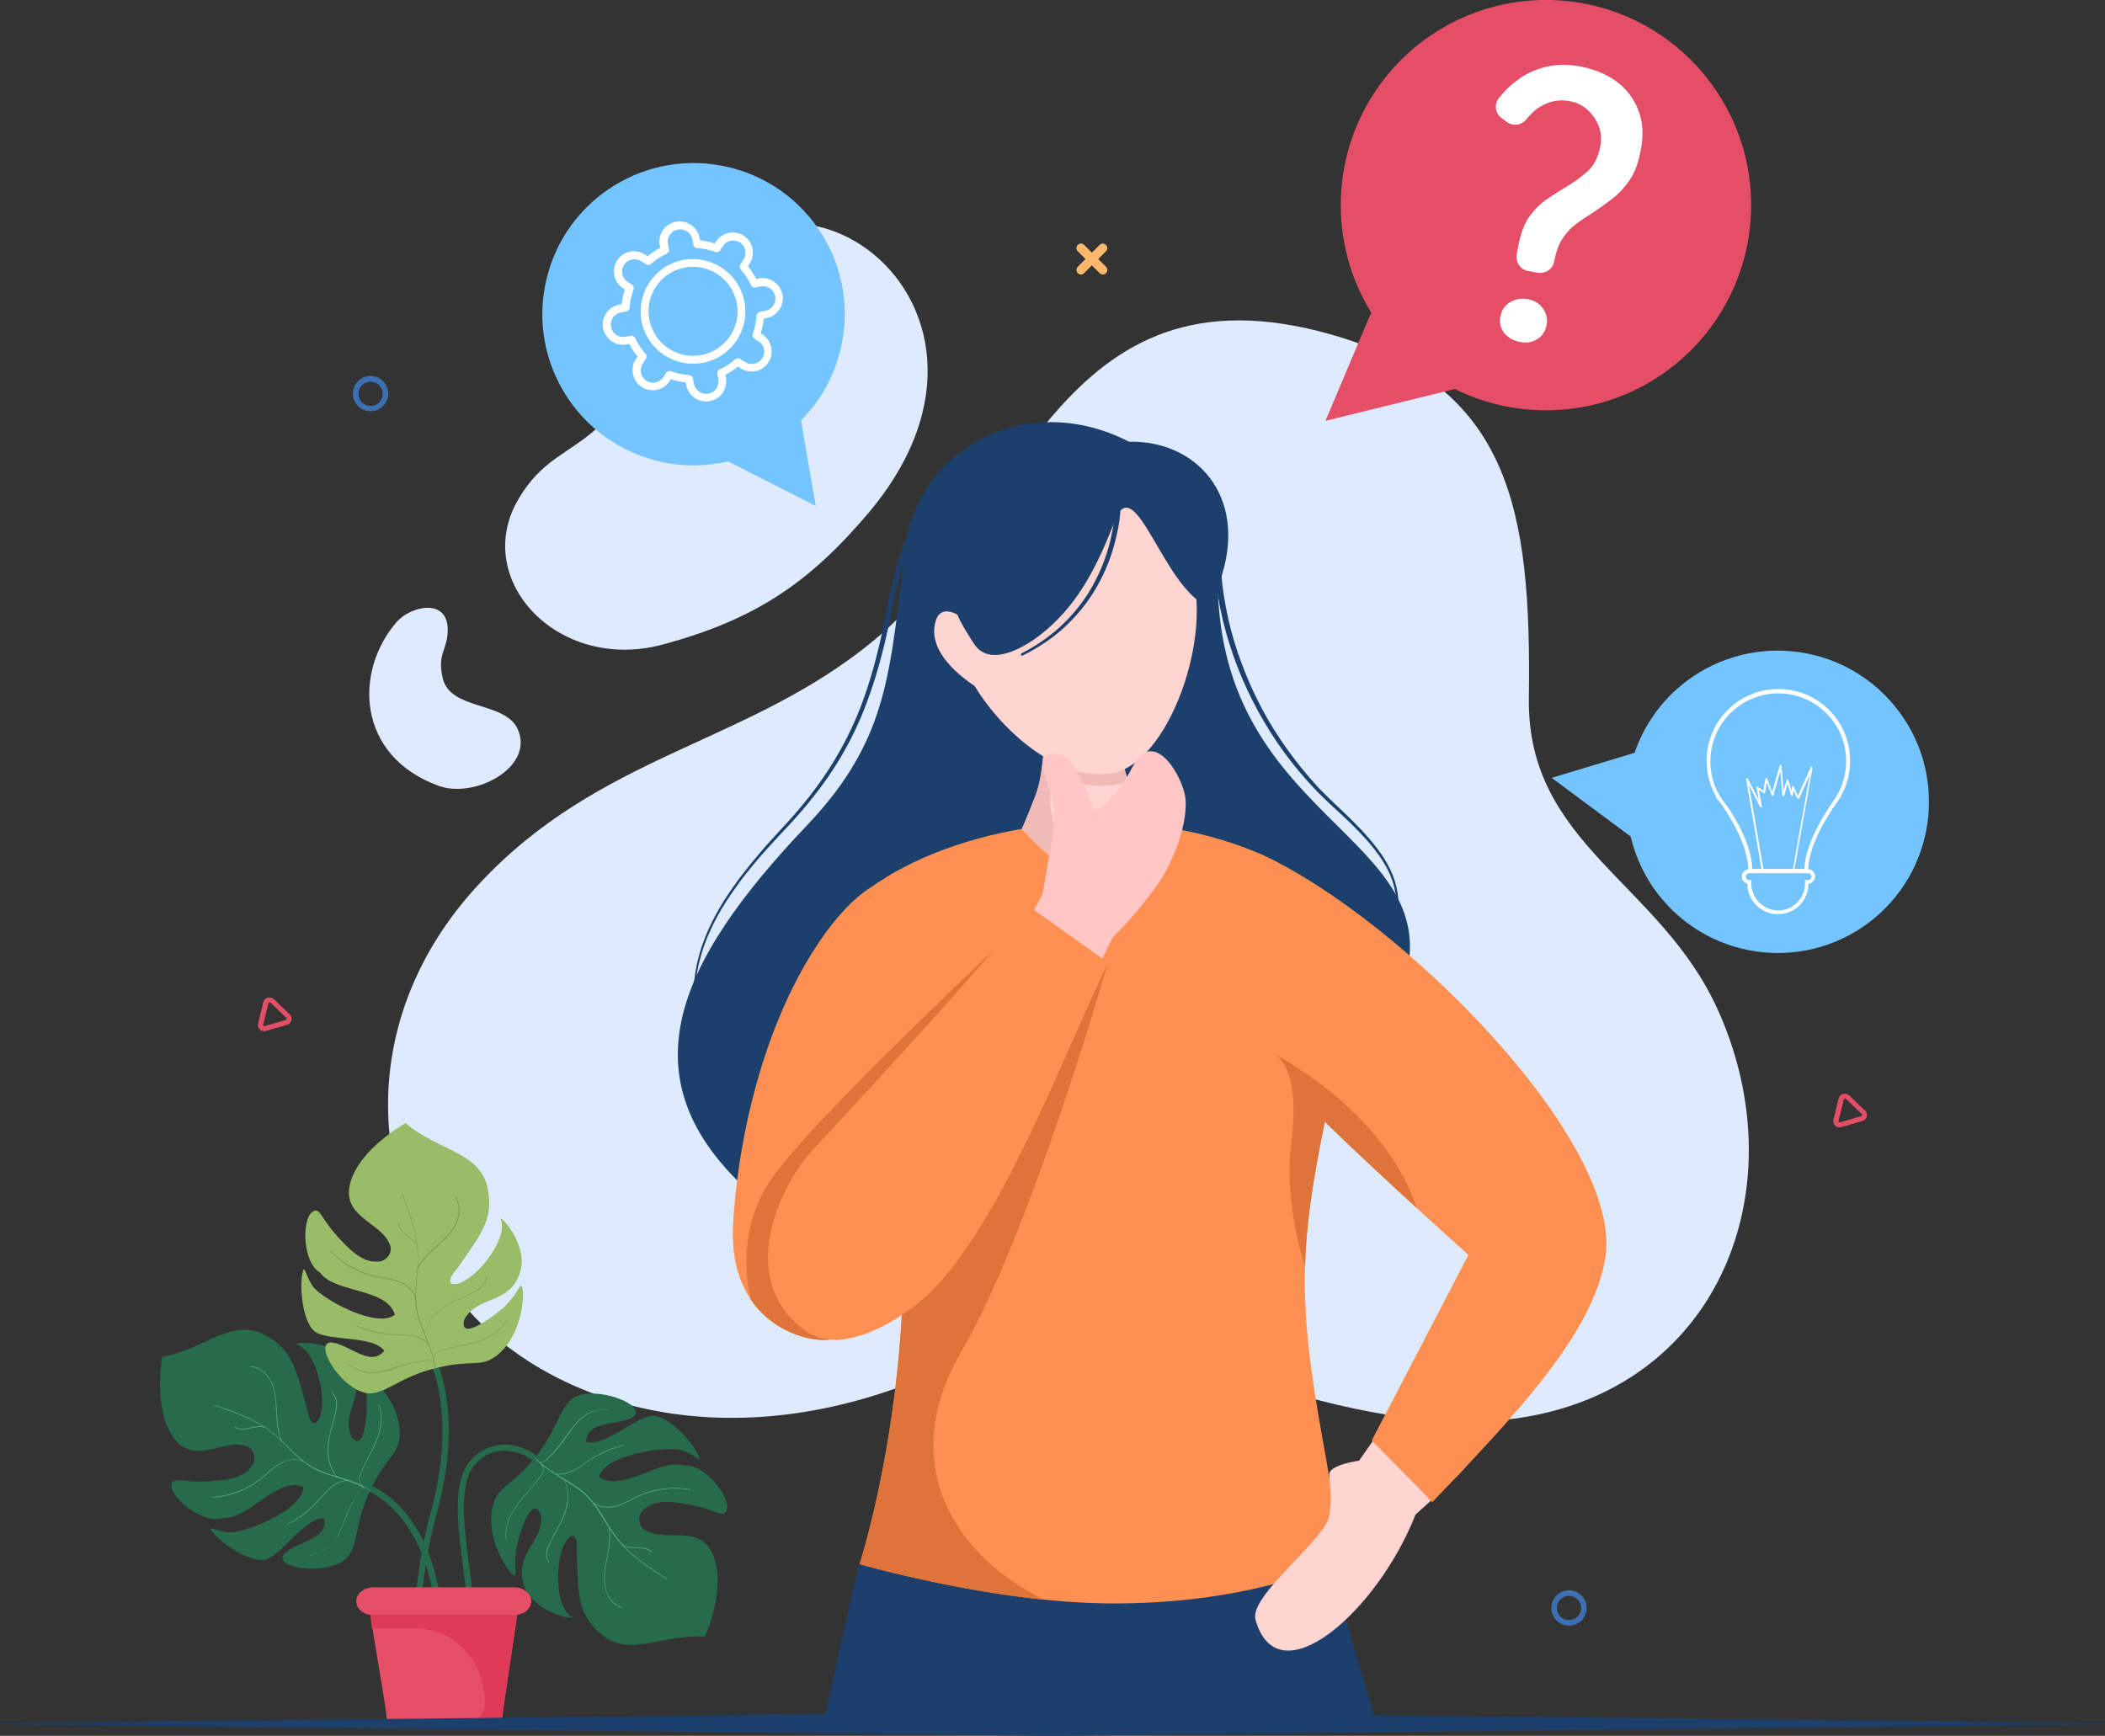 <svg xmlns="http://www.w3.org/2000/svg" xmlns:xlink="http://www.w3.org/1999/xlink" id="Layer_1" x="0px" y="0px" viewBox="0 0 1058.8 873.2" style="enable-background:new 0 0 1058.8 873.2;" xml:space="preserve"><rect x="0" y="0" width="1058.8" height="873.2" fill="#333333" stroke="none"/><style type="text/css">	.st0{fill:#DEEBFF;}	.st1{fill:#256B4C;}	.st2{fill:#52A880;}	.st3{fill:#98BC67;}	.st4{fill:#789E44;}	.st5{fill:#E54E67;}	.st6{fill:#E03B56;}	.st7{fill:#1C406B;}	.st8{fill:#FF9052;}	.st9{fill:#DE743A;}	.st10{fill:#FFD4D1;}	.st11{fill:#F0BAB6;}	.st12{fill:#FFC6C5;}	.st13{fill:#FFFFFF;}	.st14{fill:#73C4FF;}	.st15{fill:#FFB86B;}	.st16{fill:#3D70B3;}</style><g>	<path class="st0" d="M470.2,690.7c94.9-41.2,135.8,8.7,237.5,22.5c142.4,19.4,203.1-101.2,156.5-204.9  c-29-64.6-96.2-83.3-95.2-157.1c1.3-95-9.2-157-99-182.8c-137.8-39.5-156.9,93-230.5,153.8c-63.5,52.4-137.7,56.7-199,123  c-61.4,66.3-58.8,156.7-1.9,217.2C279.8,706.1,366,736,470.2,690.7z"></path>	<path class="st0" d="M436.7,258.2c93.3-110.3-57.2-211.2-105-92.5c-27.2,67.5-51.8,51.7-71.4,86.2c-22.7,40.1,20.4,86.3,72.8,72.4  C380,311.7,407.1,293.1,436.7,258.2z"></path>	<path class="st0" d="M222.7,341.2c3.8,16.3,31.4,11.5,37.7,25.6c8.6,19.1-21.6,35.2-39.8,28.5c-41.4-15.1-42.6-57.7-21-82.5  c6.7-7.7,25.3-12.3,25.6,3.7C225.3,327.2,219.7,328.4,222.7,341.2z"></path>	<g>		<g>			<g>				<path class="st1" d="M206.8,837.7c1-0.4,2-0.7,3.1-1c0.7-25.9,3.6-53.1,9.8-75.5c13.3-47.8,0.5-75.3-0.1-76.4l-2.8,1.3     c0.1,0.3,12.9,27.6-0.1,74.3C210.4,783.4,207.5,811.2,206.8,837.7z"></path>			</g>			<g>				<path class="st1" d="M220,835.1c0.7,0,1.4-0.1,2.1-0.1c0.3,0,0.7,0,1,0c2.4-75.7-37.3-88.1-39-88.6l-0.9,2.9     C183.6,749.5,222.4,761.6,220,835.1z"></path>			</g>			<g>				<path class="st1" d="M235.7,825.2c-0.2,3.4-0.6,7.3-1.3,11.5c1,0.3,2,0.6,3,0.9c0.7-4.5,1.1-8.6,1.4-12.2     c0.6-11.2-1.1-24.3-2.7-37c-2.3-17.2-4.4-33.5-0.9-44.6c2-6.5,6.6-11.2,12.7-13.1c6.6-2.1,14.2-0.5,20.1,4.1l1.9-2.4     c-6.8-5.3-15.3-7-22.9-4.6c-7.1,2.2-12.5,7.7-14.8,15.1c-3.6,11.7-1.5,28.3,0.8,45.9C234.6,801.3,236.3,814.3,235.7,825.2z"></path>			</g>			<g>				<g>					<path class="st1" d="M134.2,784.4c8.9-3.7,19.2-21,28.9-20.6c2.2,11-14.2,11.5-20.3,18.1c-5.1,6.8,19.1,10.5,29.5,3.5      c8.7-5.3,5-17.9,14.4-36.6c7.8-16.2,13.6-16.7,14.3-26.4c1.1-17.7-17.2-33.7-19.2-32.6c-0.8,0.5,1.5,3.5,2.4,11.4      c0.7,0.6,0.7,32-7.4,21.7c-5.7-13,9.1-22.7-0.9-37.4c-7.5-11-26.6-10.6-27-9.3c9.7,2.2,16,27.1,11.8,37.1      c-3,5.8-5.4,0.9-6.3-4.9c-5.4-18.9-7-29.2-20.9-36.7c-17.1-9.2-30.4,7.1-51.9,10.9c0,0-4.9,26.4,5.8,40.8      c10.3,13.9,24.4,0.6,35.7,3.9c5,0.9,6.3,7.3,3.2,10.5c-4.3,6.4-14.5,7-21.8,7.4c-12.1,0.6-16.5-1.9-17.8,0.4      c-3.8,5.9,15.2,21.8,25.5,18c13,0.9,27.2-21.1,40.3-15.6c0.4,10.3-25.2,22-36.3,22.9c-5.9-0.2-9.9-2.8-10.4-1.9      C108.6,774.7,126,787.1,134.2,784.4z"></path>				</g>				<g>					<path class="st2" d="M156,782.2c3-0.4,5.8-1.5,8.3-3.3c2.4-1.7,4.2-3.9,5.7-6.4c1.6-2.8,2.6-5.7,3.8-8.7      c1.3-3.2,2.7-6.3,4.3-9.3c0.7-1.4,1.5-2.8,2.4-4c0.7-1.1,1.7-2.1,3.1-2.2c0,0,0,0,0,0c0.2,0.1,0.4,0.2,0.6,0.4      c0.7,0.4,1.4,0.8,2,1.3c0-0.1,0.1-0.2,0.1-0.3c-1.2-0.8-2.5-1.6-3.8-2.2c0,0,0,0,0,0c-0.5-0.4-0.8-1-1.2-1.5      c-0.3-0.5-0.6-1.1-0.6-1.7c0-0.9,0.4-1.8,0.7-2.6c0.3-0.8,0.7-1.7,1.1-2.5c2.6-5.8,6.1-11.2,8-17.3c1.6-5,2.1-10.5,0.2-15.5      c-0.1-0.2-0.4-0.1-0.3,0.1c1.1,2.9,1.4,6,1.1,9.1c-0.6,6-3.3,11.5-6,16.9c-1.5,2.9-3.1,5.9-4.3,9c-0.5,1.1-1,2.5-0.5,3.7      c0.2,0.7,0.6,1.3,1.1,1.9c-3.7-1.8-7.6-3-11.6-4.2c-0.2-0.1-0.4-0.1-0.5-0.2c0,0,0,0,0,0c-2.1-2.2-3.3-5-4-7.9      c-1.4-5.9,0-11.9,1.5-17.6c0.4-1.6,0.9-3.2,1.3-4.7c0.4-1.5,0.7-3,0.9-4.5c0.3-2.6-0.2-5.5-2.1-7.4c-0.2-0.1-0.4,0.1-0.3,0.2      c2.4,2.4,2.3,6.1,1.7,9.2c-1.3,6.2-3.7,12.2-3.9,18.6c-0.2,4.9,1,10.2,4.3,14c-3.7-1.1-7.3-2.3-10.8-4.1      c-1.9-1-3.6-2.1-5.3-3.4c0,0,0,0,0,0c0,0,0,0-0.1,0c-1.5-1.2-2.9-2.4-4.3-3.7c-2.3-2.2-4.5-4.4-6.8-6.6c-1.4-3-1.9-6.4-2.2-9.7      c-0.6-5.9-0.2-12-2.1-17.7c-1.7-5.1-6-10-11.7-10.1c-0.2,0-0.2,0.3,0,0.3c3.2,0.1,6,1.8,8.1,4.1c4,4.5,4.7,10.8,4.9,16.6      c0.3,5.3,0.4,10.9,2.4,15.9c-0.3-0.3-0.6-0.6-0.9-0.8c-3-2.8-6.2-5.2-9.7-7.2c-7.2-4.2-15.1-6.9-22.9-9.5      c-0.2-0.1-0.3,0.2-0.1,0.3c1,0.3,1.9,0.6,2.9,1c7.5,2.6,15.1,5.4,21.9,9.6c-2.1-0.4-4.4,0.1-6.4,0.6c-2.6,0.6-5.6,1.1-7.9-0.6      c-0.2-0.1-0.4,0.1-0.2,0.3c2.2,1.6,5,1.3,7.5,0.8c2.6-0.5,5.4-1.4,8-0.4c0,0,0,0,0,0c0,0,0,0,0,0c3.3,2.2,6.3,4.9,9.2,7.7      c2.7,2.7,5.4,5.5,8.3,8c0.3,0.2,0.6,0.5,0.8,0.7c-2.9-1.1-6.2-0.5-9.1,0.6c-3.3,1.4-6,3.7-8.6,6c-2.6,2.3-5.3,4.4-8.3,6.1      c-5.8,3.3-12.4,5.2-19,5.7c-0.2,0-0.2,0.3,0.1,0.3c3.6-0.2,7.2-0.9,10.7-2c3.1-1,6.1-2.3,8.9-4c2.9-1.7,5.5-3.8,8-6      c2.6-2.3,5.4-4.7,8.7-6c3.1-1.2,6.7-1.6,9.7,0.1c2.4,1.9,5,3.4,7.9,4.7c3.9,1.7,8,2.8,12,4.1c0.3,0.1,0.7,0.2,1,0.3      c-2.3,0.4-4.5,1.4-6.4,2.8c-2,1.5-3.7,3.3-5.4,5.2c-1.7,1.9-3.4,3.8-5.3,5.6c-3.7,3.4-7.8,6.3-12.2,8.6c-0.2,0.1,0,0.4,0.1,0.3      c2.4-1.3,4.8-2.7,7-4.3c2-1.4,3.9-3,5.7-4.7c1.8-1.7,3.5-3.6,5.2-5.5c1.7-1.9,3.4-3.8,5.5-5.2c1.9-1.3,4.2-2.3,6.5-2.5      c0,0,0,0,0,0c3,1,6,2.1,8.7,3.6c-1.2,0.3-2.1,1.1-2.8,2.1c-1,1.4-1.8,3-2.7,4.5c-1.6,3-3,6-4.2,9.1c-1.2,3-2.3,6.1-3.9,8.9      c-1.5,2.5-3.4,4.7-5.9,6.4c-2.3,1.5-4.9,2.5-7.7,2.9C155.7,781.9,155.8,782.2,156,782.2z"></path>				</g>			</g>			<g>				<g>					<path class="st1" d="M327.8,712.2c-9.5,1.4-23.7,15.8-33,13.1c0.5-11.3,16.5-7.8,24-12.7c6.5-5.4-16-14.7-27.8-10.5      c-9.8,3.1-9.1,16.1-22.7,32.1c-11.4,13.8-17.2,13-20.1,22.2c-5.3,16.9,8.7,36.9,10.9,36.2c0.9-0.3-0.6-3.7,0.4-11.7      c-0.5-0.8,6.9-31.2,12.4-19.3c2.4,14-14.2,19.8-8.1,36.5c4.6,12.5,23.3,16.7,24,15.4c-8.9-4.5-9-30.1-2.6-38.9      c4.3-4.9,5.5,0.4,4.9,6.3c0.8,19.6-0.2,30,11.5,40.6c14.4,13,31.2,0.4,53,1.8c0,0,11-24.4,4.1-41c-6.7-16-23.6-6.4-33.7-12.3      c-4.7-2.1-4.4-8.6-0.6-11c5.7-5.2,15.7-3.4,22.9-2c11.9,2.3,15.5,5.8,17.4,3.9c5.1-4.8-9.6-24.8-20.4-23.6      c-12.4-4-31.5,14-42.9,5.6c2-10.1,29.8-15.4,40.7-13.6c5.7,1.6,8.9,5.1,9.7,4.3C350.3,727.6,336.4,711.4,327.8,712.2z"></path>				</g>				<g>					<path class="st2" d="M306.1,709.1c-3-0.3-6,0.1-8.8,1.2c-2.7,1.1-5.1,2.8-7,4.9c-2.2,2.3-3.9,5-5.8,7.5c-2,2.8-4.1,5.5-6.4,8      c-1,1.1-2.1,2.3-3.2,3.3c-1,0.9-2.1,1.6-3.5,1.4c0,0,0,0,0,0c-0.2-0.2-0.4-0.3-0.5-0.5c-0.6-0.6-1.1-1.1-1.7-1.7      c-0.1,0.1-0.1,0.2-0.2,0.3c1,1.1,2,2.1,3.1,3.1c0,0,0,0,0,0c0.3,0.5,0.6,1.1,0.8,1.7c0.2,0.6,0.3,1.2,0.2,1.8      c-0.2,0.9-0.8,1.7-1.3,2.4c-0.5,0.7-1.1,1.4-1.6,2.2c-3.9,5-8.6,9.4-11.9,14.8c-2.7,4.5-4.5,9.7-3.9,15c0,0.2,0.4,0.2,0.3-0.1      c-0.4-3.1,0.1-6.2,1.1-9.1c2-5.7,5.9-10.4,9.9-14.9c2.2-2.5,4.4-5,6.3-7.7c0.7-1,1.5-2.2,1.4-3.4c-0.1-0.7-0.3-1.5-0.6-2.1      c3.2,2.6,6.7,4.7,10.2,6.8c0.2,0.1,0.3,0.2,0.5,0.3c0,0,0,0,0,0c1.5,2.6,2.1,5.6,2,8.6c-0.1,6.1-2.8,11.5-5.7,16.8      c-0.8,1.4-1.6,2.9-2.3,4.3c-0.7,1.4-1.4,2.7-2,4.2c-0.9,2.5-1.1,5.3,0.3,7.7c0.1,0.2,0.4,0,0.3-0.1c-1.8-2.9-0.8-6.4,0.5-9.3      c2.7-5.7,6.5-11,8.3-17.2c1.3-4.7,1.4-10.1-0.9-14.6c3.3,2,6.6,4,9.5,6.6c1.6,1.4,3,2.9,4.3,4.6c0,0,0,0,0,0c0,0,0,0,0.1,0      c1.2,1.5,2.3,3,3.3,4.6c1.7,2.7,3.3,5.4,5,8.1c0.6,3.3,0.3,6.7-0.1,9.9c-0.8,5.9-2.7,11.7-2.2,17.7c0.5,5.3,3.4,11.1,8.9,12.6      c0.2,0.1,0.3-0.3,0.1-0.3c-3.1-0.9-5.4-3.2-6.9-5.9c-2.8-5.3-1.9-11.6-0.8-17.3c1-5.2,2.2-10.7,1.5-16.1c0.2,0.3,0.4,0.7,0.7,1      c2.2,3.4,4.8,6.5,7.7,9.3c6,5.8,13,10.3,20,14.7c0.2,0.1,0.4-0.2,0.2-0.3c-0.9-0.5-1.7-1.1-2.6-1.6      c-6.7-4.3-13.4-8.8-18.9-14.6c2,0.9,4.3,1,6.4,1c2.7,0.1,5.7,0.2,7.6,2.4c0.1,0.2,0.4-0.1,0.3-0.2c-1.7-2.1-4.6-2.5-7.1-2.5      c-2.6-0.1-5.6,0.1-7.8-1.5c0,0,0,0,0,0c0,0,0,0,0,0c-2.7-3-5-6.2-7.1-9.6c-2-3.3-3.9-6.6-6.2-9.7c-0.2-0.3-0.4-0.6-0.7-0.9      c2.6,1.7,5.9,2,8.9,1.5c3.5-0.5,6.7-2.2,9.8-3.8c3.1-1.6,6.2-3,9.5-3.9c6.4-1.8,13.2-2.2,19.8-1c0.2,0,0.2-0.3,0-0.3      c-3.6-0.7-7.2-0.9-10.9-0.6c-3.3,0.2-6.5,0.8-9.6,1.7c-3.2,1-6.2,2.4-9.2,3.9c-3.1,1.6-6.3,3.3-9.8,3.7c-3.3,0.4-6.9,0-9.4-2.4      c-1.9-2.4-4.1-4.5-6.5-6.4c-3.4-2.6-7.1-4.6-10.7-6.8c-0.3-0.2-0.6-0.4-0.9-0.6c2.3,0.2,4.7-0.3,6.8-1.2      c2.3-0.9,4.4-2.3,6.4-3.8c2.1-1.5,4.2-2.9,6.5-4.1c4.4-2.4,9.1-4.2,13.9-5.4c0.2-0.1,0.1-0.4-0.1-0.3c-2.7,0.7-5.3,1.5-7.8,2.5      c-2.3,0.9-4.5,2-6.6,3.2c-2.2,1.2-4.3,2.6-6.3,4.1c-2.1,1.4-4.2,2.8-6.6,3.7c-2.2,0.8-4.6,1.2-6.9,0.9c0,0,0,0,0,0      c-2.7-1.7-5.3-3.5-7.6-5.6c1.2,0,2.3-0.6,3.2-1.4c1.3-1.1,2.5-2.5,3.7-3.7c2.2-2.5,4.3-5.1,6.3-7.9c1.9-2.6,3.7-5.4,5.9-7.7      c2-2.1,4.5-3.8,7.2-4.8c2.6-0.9,5.4-1.3,8.1-1C306.3,709.4,306.3,709.1,306.1,709.1z"></path>				</g>			</g>			<g>				<g>					<path class="st3" d="M159,670.3c8.5,4.5,28.4,1.5,34.3,9.2c-7.1,8.7-17.9-3.6-26.9-4.2c-8.5,0.4,4,21.4,16,25      c9.7,3.4,17-7.5,37.4-12.2c17.4-4.3,21.6-0.1,29.4-5.7c14.4-10.4,15.1-34.7,13-35.5c-0.9-0.3-1.8,3.3-7.3,9.2      c-0.1,1-24.2,20.8-21.5,8c6.4-12.7,23.3-7.4,28.3-24.4c3.8-12.8-8.7-27.3-10-26.7c4.5,8.9-10.8,29.5-21.2,32.7      c-6.4,1.4-4.2-3.6-0.2-8c11.1-16.2,18.1-23.9,15.1-39.5c-3.7-19-24.8-19-41.4-33.2c0,0-23.5,13-27.9,30.4      c-4.2,16.8,15,19.3,19.7,30c2.5,4.5-1.7,9.6-6,9.2c-7.7,0.7-14.6-6.7-19.6-12.1c-8.2-9-9-13.9-11.6-13.5      c-6.9,0.8-7.2,25.6,2.3,31.1c7.6,10.6,33.6,7.6,37.7,21.2c-7.7,6.9-33-5.5-40.7-13.5c-3.6-4.7-4.1-9.4-5.2-9.3      C150.2,644.5,151.7,665.8,159,670.3z"></path>				</g>				<g>					<path class="st4" d="M174.6,685.8c2.2,2,4.9,3.5,7.8,4.3c2.8,0.8,5.7,0.8,8.6,0.3c3.1-0.5,6.1-1.6,9.1-2.6      c3.3-1.1,6.6-1.9,9.9-2.6c1.5-0.3,3.1-0.6,4.6-0.7c1.3-0.1,2.7,0,3.7,0.9c0,0,0,0,0,0c0,0.2,0.1,0.5,0.1,0.7      c0.1,0.8,0.2,1.6,0.3,2.4c0.1,0,0.2-0.1,0.3-0.1c-0.1-1.5-0.4-2.9-0.7-4.3c0,0,0,0,0,0c0-0.6,0.2-1.3,0.4-1.9      c0.2-0.6,0.5-1.2,0.9-1.6c0.7-0.6,1.6-0.9,2.5-1.1c0.9-0.3,1.7-0.5,2.6-0.7c6.1-1.6,12.5-2.4,18.4-4.8c4.8-2,9.4-5,12.1-9.7      c0.1-0.2-0.2-0.3-0.3-0.1c-1.5,2.7-3.8,4.9-6.3,6.6c-5,3.4-11,4.8-16.8,6.1c-3.2,0.7-6.5,1.4-9.7,2.4c-1.2,0.4-2.5,0.8-3.2,1.9      c-0.4,0.6-0.6,1.3-0.8,2.1c-1-4-2.5-7.8-4.1-11.6c-0.1-0.2-0.1-0.4-0.2-0.5c0,0,0,0,0,0c0.4-3,1.7-5.7,3.5-8.1      c3.7-4.8,9.2-7.6,14.6-10c1.5-0.7,3-1.3,4.5-2c1.4-0.7,2.8-1.3,4.1-2.2c2.2-1.4,4.1-3.6,4.4-6.3c0-0.2-0.3-0.3-0.3-0.1      c-0.3,3.4-3.2,5.7-6,7.2c-5.6,3-11.8,4.9-16.9,8.8c-3.9,3-7.2,7.3-8,12.2c-1.5-3.6-2.9-7.2-3.7-10.9c-0.4-2.1-0.6-4.1-0.7-6.2      c0,0,0,0,0,0c0,0,0,0,0-0.1c-0.1-1.9,0-3.8,0.1-5.7c0.2-3.2,0.6-6.3,0.8-9.5c1.5-3,3.7-5.5,6-7.9c4.2-4.2,9.2-7.8,12.4-12.9      c2.8-4.6,3.9-10.9,0.4-15.5c-0.1-0.2-0.4,0-0.3,0.2c1.9,2.5,2.4,5.8,1.9,8.9c-0.9,6-5.4,10.4-9.7,14.3      c-3.9,3.6-8.2,7.2-10.8,12c0-0.4,0.1-0.8,0.1-1.2c0.2-4,0-8.1-0.6-12.1c-1.3-8.2-4.3-16-7.2-23.7c-0.1-0.2-0.4-0.1-0.3,0.1      c0.4,0.9,0.7,1.9,1.1,2.8c2.8,7.5,5.5,15.1,6.5,23c-1-1.9-2.8-3.3-4.5-4.6c-2.1-1.6-4.5-3.6-4.6-6.5c0-0.2-0.3-0.2-0.3,0      c0.1,2.7,2.2,4.7,4.2,6.3c2.1,1.6,4.5,3.3,5.4,5.9c0,0,0,0,0,0c0,0,0,0,0,0c0.4,4,0.3,8-0.1,12c-0.3,3.8-0.8,7.6-0.9,11.5      c0,0.4,0,0.7,0,1.1c-1-2.9-3.5-5.2-6.2-6.6c-3.1-1.7-6.7-2.2-10.1-2.8c-3.4-0.6-6.8-1.3-10-2.6c-6.2-2.4-11.9-6.2-16.5-11.1      c-0.1-0.2-0.4,0.1-0.2,0.3c2.5,2.7,5.3,5,8.3,7c2.7,1.8,5.7,3.2,8.7,4.4c3.2,1.2,6.4,1.8,9.7,2.4c3.5,0.6,7,1.2,10.1,2.9      c2.9,1.6,5.5,4.2,6.1,7.5c0.1,3.1,0.5,6.1,1.4,9.1c1.2,4.1,2.9,8,4.5,11.9c0.1,0.3,0.3,0.7,0.4,1c-1.7-1.5-3.9-2.6-6.2-3.2      c-2.4-0.6-4.9-0.7-7.4-0.8c-2.6-0.1-5.1-0.2-7.7-0.6c-4.9-0.7-9.8-2-14.4-4c-0.2-0.1-0.4,0.2-0.2,0.3c2.5,1.1,5.1,2,7.8,2.7      c2.4,0.6,4.8,1.1,7.2,1.4c2.5,0.3,5,0.4,7.5,0.5c2.5,0.1,5.1,0.2,7.5,0.9c2.2,0.7,4.4,1.8,6.1,3.4c0,0,0,0,0,0      c1.1,2.9,2.2,5.9,2.8,9c-0.9-0.7-2.2-0.9-3.4-0.8c-1.7,0.1-3.5,0.5-5.2,0.8c-3.3,0.7-6.5,1.5-9.7,2.5c-3.1,1-6.1,2.1-9.3,2.6      c-2.9,0.5-5.8,0.4-8.7-0.5c-2.6-0.8-5.1-2.2-7.1-4.1C174.6,685.4,174.4,685.6,174.6,685.8z"></path>				</g>			</g>		</g>		<g>			<path class="st5" d="M260,812.5c-0.4,5-6.9,45.3-7.5,53h-57.8c-0.7-8.1-7.9-47.7-8.3-53H260z"></path>			<path class="st6" d="M186.4,812.5c0.1,0.8,0.3,3.2,0.6,6.7h22.2c20.2,0,34.7,17.2,34.6,37.4c0,4.4-1.8,7.1-4.1,8.9h12.8    c0.6-7.7,7.2-48,7.5-53H186.4z"></path>			<path class="st5" d="M258.6,812.5h-70.8c-4.7,0-8.6-3.1-8.6-7l0,0c0-3.9,3.9-7,8.6-7h70.8c4.8,0,8.6,3.1,8.6,7l0,0    C267.2,809.4,263.3,812.5,258.6,812.5z"></path>		</g>	</g>	<g>		<path class="st7" d="M702.5,504.9c36.2-83.4-85.8-86.2-89.9-207.5c0.8-2.7,1.3-5.6,2.1-8.4c12.2-39.9-13.1-67.5-46.8-66.8   c-52.2-26.8-106.1,4.7-112.3,51.9c-8.2,62.5-7.5,96.7-49.7,141.1c-66.2,69.6-94,129.6-24.4,188.4   C455.5,665.7,702.5,504.9,702.5,504.9z"></path>		<path class="st7" d="M693.5,871.4l-21.9,0.2h-0.1l-38.2,0.4l-103.9,1.1L413,871.9c0.7-3.2,1.4-6.4,2.1-9.6   c8.2-37.1,16.2-72.8,17.3-75.5c79.4-28.2,132.9-26.9,233.4-9.7l25.3,85.7L693.5,871.4z"></path>		<path class="st8" d="M635.4,430.2c0,0,50.4,44.3,34.1,119.5c-16.5,75.8-17.2,102.7-3.8,176.8c8.9,49.1,7.7,58.8,7.7,58.8   s-42.3,22-116.3,21.3c-58.2-0.6-124.7-19.8-124.7-19.8s24.4-74.1,22.1-171.3C451,467.4,399,472.5,441.7,443.9   C484.4,415.3,566.2,399.9,635.4,430.2z"></path>		<path class="st9" d="M525.3,804.8c-48.2-5-93-17.9-93-17.9s24.4-74,22.1-171.3c-0.3-11.8-0.9-22.7-1.7-32.6l104.6-98.7   c0,0-38.6,135.3-73.8,195.7C449.4,738.5,483.1,784.3,525.3,804.8z"></path>		<g>			<path class="st10" d="M487.6,313.4c0,0-15.7-14.5-17.6,2.2c-2,17.2,22.9,31.1,22.9,31.1L487.6,313.4z"></path>			<g>				<path class="st10" d="M584.8,416.1c0,0-16.4,60.3-70.8,0.9c0,0,2.1-4.4,6.6-16.1c3.7-9.4,3.8-18.8,5.7-36.6     c0.3-2.9,1.8-5.6,2-8.8l32.8-0.3c0,0,0.1,3.7,0.6,9.3c1.1,11.2,4.1,30.1,12,42v0C576.8,410.9,580.4,414.3,584.8,416.1z"></path>				<path class="st11" d="M544.2,440.5c-8.4-3.5-18.5-10.7-30.2-23.6c0,0,2.1-4.4,6.6-16.1c3.7-9.4,3.8-18.8,5.7-36.6     c0.3-2.9,1.8-5.6,2-8.8l32.9-0.4c0,0,0.1,3.7,0.6,9.3c0.7,7.6,2.4,18.8,5.8,28.9c-4.8,1.8-14.5,3.7-31.3-0.1     C521.1,389.8,529.5,423.9,544.2,440.5z"></path>				<path class="st10" d="M490.1,344.9c11.8,19.7,39.9,48.4,68.9,44.1c28.6-4.2,52.2-70.2,39.4-104c-12.8-33.8-41.5-60.9-87.4-33.3     C472.4,274.9,483.8,334.3,490.1,344.9z"></path>				<path class="st7" d="M606.2,304.4c-21.3-10.9-34.8-65.4-44.8-44.1c-9.5,25-18.9,42.7-35.1,56.6c-10.7,9.2-28.6,19.2-36.5,6.8     c-8.3-12.9-10.3-17.1-10.8-27.7c-1.8-44.1,39.5-83.7,99.7-54C608.2,256.5,606.2,304.4,606.2,304.4z"></path>			</g>		</g>		<path class="st12" d="M564.6,462.7C545.5,493,490.2,650.3,436,661.8c-15.8-1.7-7.8-65,16.5-99c22.2-31,69.2-104.1,75.1-119.8   C533.6,427.3,569.1,450.8,564.6,462.7z"></path>		<path class="st8" d="M475.1,507.1c1.8,12.1,2.2,26.4,0.7,43.2c-1.6,16.9-5.2,36.2-11.4,57.9c-1.6,5.3,1.3,57.7-46.3,65.6   c-14,2.3-51.7-9.2-49.4-57c1.6-33.7,11.8-96.2,43.5-143.2c17.6-26,35.6-35.9,40.4-27.5C459.1,456.3,462.9,488.3,475.1,507.1z"></path>		<path class="st10" d="M731.6,743.8C719.8,755,712,761.9,712,761.9c-19.1,48.8-69.4,92.9-80.5,52.8c-3.3-12,35.4-40.5,37.1-52.2   c1.4-9.6,0.6-10.7,0-20.6c-0.3-5.1,15-7.1,15-7.1l10.7-15.3C694.1,719.6,768.1,709.1,731.6,743.8z"></path>		<path class="st8" d="M807.6,631.7c-5.3,39-47.8,82.6-87.2,124c-10-10.8-21.4-21.6-30.4-31.1l48.6-93.3c0,0-70.8-63.4-87.4-82.8   c-60-69.9-15.8-118.3-15.8-118.3C705.5,463,815.5,573.7,807.6,631.7z"></path>		<path class="st9" d="M500.1,477.7c0,0-19.3,77.7-36.7,139.7c-3.2,11.4-6.3,22.2-9.2,32c-6.4,11.3-17.4,21.3-36.1,24.4   c-9.2,1.5-28.8-3-40.4-19.9v0c0,0-8.9-30.4,8.6-58.3c11.5-18.3,56.8-63.3,86.7-92C488.7,488.4,500.1,477.7,500.1,477.7z"></path>		<path class="st12" d="M524.3,450.3c0,0,3.7-21.7,5.2-29.3c1.5-7.6,0.8-15.3-1-21.9c-1.9-6.8-4.6-11.8-4.1-15.6   c0.8-5.9,10.8-6.3,15.8,1.9c5.1,8.5,8.9,18.5,9.9,21.9c0.9,3,12.7-7.8,19.6-21.6c10.1-20.1,24.7,3.7,26.5,15.3   c0.7,4.8,0.3,18.4-10.2,38c-4.9,9.1-20.1,27-26.2,32.3C552.4,477.8,522.9,457.9,524.3,450.3z"></path>		<path class="st8" d="M404.8,669.2c20.2,14.9,54.1-8.7,66.7-22.7c35.8-39.6,63.2-115.8,85.9-162.2L518,456.3   c-35.7,44-107.9,120.5-111,124.2C391.1,599.4,370.8,644,404.8,669.2z"></path>		<path class="st9" d="M712.5,607.6c-14.7-13.5-32.8-30.2-46.1-43.3c-6.1,29.6-9.4,51.5-10,73.1c-4.4-14.3-10-38.9-6.8-63.4   c1.5-12,1.2-20.8,0.1-27.2c-2.1-12-7.2-15.7-8.5-16.5c2.1,1.1,14.4,7.8,28.4,19.2C685.7,562.7,704.3,582.4,712.5,607.6z"></path>		<path class="st7" d="M563.6,255.6c-0.1,4-0.7,7.9-1.5,11.7c-0.8,3.8-1.8,7.6-3,11.3c-2.4,7.4-5.9,14.5-10.1,21   c-4.3,6.5-9.5,12.4-15.3,17.5c-5.9,5.1-12.5,9.3-19.4,12.7c-0.3,0.1-0.6,0-0.8-0.3c-0.1-0.3,0-0.6,0.3-0.8   c6.8-3.5,13.2-7.8,18.9-12.9c5.7-5.1,10.6-11,14.7-17.4c4-6.5,7.2-13.4,9.5-20.7c1.1-3.6,2-7.3,2.7-11.1c0.7-3.7,1.1-7.6,1.2-11.2   l0-0.1c0-0.8,0.7-1.5,1.5-1.5C562.9,254,563.6,254.7,563.6,255.6C563.6,255.6,563.6,255.6,563.6,255.6z"></path>		<path class="st7" d="M465.7,261.2c0.1,0-0.3,0.2-0.4,0.3c-0.2,0.2-0.5,0.4-0.7,0.6l-0.7,0.7l-0.6,0.8c-0.8,1-1.5,2.2-2.2,3.4   c-1.3,2.4-2.5,4.9-3.5,7.5c-2.1,5.2-3.8,10.6-5.2,16.1c-1.5,5.5-2.7,11-3.8,16.6l-1.8,8.4c-0.6,2.8-1.3,5.6-1.9,8.4   c-2.7,11.1-6,22.1-10.2,32.8c-4.2,10.6-9.5,20.9-15.8,30.5c-6.3,9.6-13.5,18.5-21.2,26.9c-3.9,4.2-7.8,8.3-11.6,12.5   c-3.8,4.2-7.5,8.6-11,13l-2.6,3.4l-2.5,3.5c-1.7,2.3-3.2,4.7-4.8,7c-3,4.8-5.8,9.7-8.1,14.9c-4.7,10.3-7.5,21.5-7.5,32.9   c0,0.2-0.2,0.4-0.4,0.4c-0.2,0-0.4-0.2-0.4-0.4c-0.1-11.5,2.7-22.9,7.3-33.3c2.3-5.3,5.1-10.2,8.1-15.1c1.6-2.4,3.1-4.8,4.8-7.1   l2.5-3.5l2.6-3.4c3.5-4.5,7.2-8.9,10.9-13.2c3.8-4.3,7.7-8.4,11.5-12.6c7.6-8.4,14.7-17.3,20.8-26.9c6.1-9.5,11.3-19.7,15.4-30.2   c4.1-10.6,7.2-21.5,9.8-32.6c0.6-2.8,1.3-5.5,1.8-8.3l1.7-8.4c1.1-5.6,2.3-11.2,3.7-16.8c1.4-5.6,3.1-11.1,5.1-16.5   c1-2.7,2.2-5.4,3.7-7.9c0.7-1.3,1.5-2.6,2.4-3.8l0.7-0.9l0.8-0.9c0.3-0.3,0.6-0.6,0.9-0.8c0.4-0.3,0.6-0.5,1.4-0.8   c0.8-0.2,1.6,0.2,1.8,1C466.9,260.2,466.5,261,465.7,261.2z"></path>		<path class="st7" d="M614.3,287.5c0.4,7.9,1.8,15.9,3.5,23.8c1.8,7.9,4.1,15.6,7,23.1c5.6,15.1,13.3,29.5,22.7,42.6   c4.7,6.6,9.8,12.8,15.3,18.8c5.5,5.9,11.6,11.2,17.4,17c5.8,5.8,11.3,11.8,15.8,18.7c2.2,3.5,4.1,7.1,5.4,11.1c1.3,3.9,2,8,2,12.1   c0,0.3-0.2,0.5-0.5,0.5c-0.3,0-0.5-0.2-0.5-0.5c-0.1-4-0.8-8-2.1-11.8c-1.3-3.8-3.2-7.4-5.4-10.7c-4.4-6.7-10-12.6-15.8-18.3   c-5.8-5.6-12-10.9-17.6-16.8c-5.6-5.9-10.9-12.2-15.7-18.8c-9.6-13.2-17.5-27.7-23.4-42.9c-2.9-7.6-5.4-15.4-7.3-23.4   c-1.9-8-3.3-16-3.8-24.3c0-0.8,0.6-1.5,1.4-1.6C613.6,286,614.3,286.6,614.3,287.5L614.3,287.5L614.3,287.5z"></path>	</g>	<polygon class="st7" points="1058.8,866.9 1058.8,867.4 671.6,871.6 671.5,871.6 633.3,872.1 529.4,873.2 393.7,871.7 0,867.4   0,866.9 394.5,862.5 529.5,861.1 635.1,862.2 671.1,862.6 671.2,862.6  "></polygon>	<g>		<path class="st5" d="M777.6,0c-57,0-103.2,46.2-103.2,103.2c0,19.8,5.6,38.3,15.3,54l-23,54.5l65.1-16   c13.8,6.8,29.3,10.7,45.8,10.7c57,0,103.2-46.2,103.2-103.2C880.8,46.2,834.6,0,777.6,0z"></path>		<g>			<path class="st13" d="M768.5,136.3c-3.8-0.7-6.3-4.5-5.6-8.3l0.8-4.3c1.2-6.3,3-11.1,5.4-14.5c2.4-3.4,5.1-6.2,8.1-8.4    c3-2.1,6.1-4.1,9.3-6c4.3-2.5,8.2-5.3,11.6-8.2c3.4-2.9,5.7-7.2,6.8-12.8c0.7-3.8,0.5-7.3-0.8-10.5c-1.3-3.2-3.2-5.9-5.6-8.1    c-2.5-2.2-5.3-3.6-8.5-4.2c-3.9-0.8-7.5-0.6-10.9,0.6c-3.3,1.2-6.3,3-8.8,5.6c-1,1-1.9,2-2.8,3.1c-2.4,2.8-6.6,3.3-9.5,1.1    l-2.7-2c-3.3-2.4-3.9-7-1.3-10.2c0.6-0.7,1.2-1.4,1.8-2.1c2.6-3,5.8-5.8,9.6-8.3c3.8-2.5,8.2-4.3,13.2-5.4    c5-1.1,10.6-1.1,16.7,0.1c7,1.4,12.9,3.9,17.9,7.6c5,3.7,8.6,8.5,10.9,14.4c2.3,5.9,2.7,12.7,1.1,20.5    c-1.2,6.3-3.1,11.2-5.7,14.9c-2.6,3.7-5.5,6.8-8.8,9.3c-3.3,2.5-6.6,4.9-10,7.1c-2.9,1.8-5.6,3.6-8.1,5.5    c-2.5,1.9-4.7,4.3-6.6,7.1c-1.9,2.8-3.3,6.7-4.3,11.7l0,0c-0.7,3.8-4.5,6.3-8.3,5.6L768.5,136.3z M764.4,172    c-3.4-0.7-6-2.2-7.9-4.6c-1.8-2.4-2.4-5.1-1.8-8.3c0.6-3.1,2.2-5.5,4.9-7.1c2.7-1.6,5.6-2.1,8.9-1.5c3.3,0.6,5.8,2.2,7.6,4.7    c1.8,2.5,2.4,5.3,1.8,8.4c-0.6,3.1-2.2,5.5-4.7,7C770.8,172.2,767.8,172.7,764.4,172z"></path>		</g>	</g>	<g>		<path class="st14" d="M952.8,354.9c-26.8-32.4-74.7-36.9-107.1-10.2c-11.3,9.3-19.1,21.2-23.5,34l-41.7,12.6l39.7,29.5   c2.6,11,7.7,21.7,15.4,31c26.8,32.4,74.7,36.9,107.1,10.2C975,435.2,979.6,387.3,952.8,354.9z"></path>		<g>			<g>				<g>					<path class="st13" d="M909.5,439h-30.1v-1c0-12.6-9.2-27.1-13.1-32.8c-0.7-0.8-1.3-1.7-1.9-2.6l-1.6-1.6h0.6      c-3.3-5.5-5-11.8-5-18.3c0-19.9,16.2-36.1,36.1-36.1c8.2,0,15.9,2.7,22.3,7.7c8.7,6.9,13.8,17.2,13.8,28.4      c0,6.3-1.6,12.4-4.7,17.9h0.2l-1.1,1.5c0,0,0,0.1-0.1,0.2c-0.3,0.5-0.7,1.1-1.1,1.6l-0.5,0.7c-3.8,5.6-13.8,20.6-13.8,33.4V439      z M881.4,437.1h26.2c0.5-13.1,10.3-27.8,14.1-33.5l0.5-0.8c0.4-0.5,0.7-1,1-1.5l0.1-0.1c0,0,0,0,0,0l0,0      c3.5-5.5,5.3-11.8,5.3-18.3c0-10.5-4.7-20.3-13-26.8c-6.1-4.8-13.4-7.3-21.1-7.3c-18.8,0-34.2,15.3-34.2,34.2      c0,6.7,1.9,13.2,5.6,18.7l0.2,0.3c0.5,0.7,1.1,1.5,1.7,2.3l0,0C871.9,409.8,880.9,424.1,881.4,437.1z M864.5,402.7      C864.5,402.7,864.5,402.7,864.5,402.7C864.5,402.7,864.5,402.7,864.5,402.7z"></path>				</g>			</g>			<g>				<path class="st13" d="M902,438.7h-15.3c-0.2,0-0.4-0.2-0.5-0.4l-7.9-46.3c0-0.2,0.1-0.4,0.3-0.5c0.2-0.1,0.5,0,0.6,0.2l5.5,10.9     l-1.2-6.3c0-0.2,0-0.4,0.2-0.5c0.2-0.1,0.4-0.1,0.5,0l2.7,2l1.1-6c0-0.2,0.2-0.4,0.4-0.4c0.2,0,0.4,0.1,0.5,0.3l2.5,6.7     l3.8-13.3c0.1-0.2,0.3-0.4,0.5-0.3c0.2,0,0.4,0.2,0.4,0.4l1,12.4l1.6-5.2c0.1-0.2,0.2-0.3,0.4-0.3c0,0,0,0,0,0     c0.2,0,0.4,0.1,0.4,0.3l1.6,5.4l0.3-2c0-0.2,0.2-0.4,0.4-0.4c0.2,0,0.4,0.1,0.5,0.3c0.7,1.8,1.6,3.8,2,4.7     c1-2.2,4.2-9.5,6.5-14.5c0.1-0.2,0.3-0.3,0.6-0.3c0.2,0.1,0.4,0.3,0.3,0.5l-9.3,52.1C902.4,438.6,902.2,438.7,902,438.7z      M887.1,437.8h14.6l8.6-47.9c-2,4.5-5.1,11.4-5.3,11.7c-0.1,0.1-0.3,0.3-0.5,0.2c-0.3,0-0.6,0-2.3-4.2l-0.4,2.4     c0,0.2-0.2,0.4-0.4,0.4c-0.2,0-0.4-0.1-0.5-0.3l-1.7-5.8l-1.8,6c-0.1,0.2-0.3,0.3-0.5,0.3c-0.2,0-0.4-0.2-0.4-0.4l-1-12.3     l-3.5,12.2c-0.1,0.2-0.2,0.3-0.4,0.3c-0.2,0-0.4-0.1-0.4-0.3l-2.5-6.4l-0.9,5.1c0,0.2-0.1,0.3-0.3,0.3c-0.1,0.1-0.3,0-0.4-0.1     l-2.4-1.7l1.5,8.3c0,0.2-0.1,0.4-0.3,0.5c-0.2,0.1-0.5,0-0.6-0.2l-5.6-11.1L887.1,437.8z"></path>			</g>			<g>				<path class="st13" d="M894.3,459.9c-8.5,0-15.4-6.9-15.4-15.4c0,0,0,0,0,0c-1.6-0.4-2.8-1.8-2.8-3.5c0-1,0.4-1.9,1.1-2.6     c0.7-0.7,1.6-1.1,2.6-1.1h29.6c2,0,3.6,1.6,3.6,3.6c0,1-0.4,1.9-1.1,2.6c-0.6,0.6-1.4,1-2.3,1     C909.7,453.1,902.8,459.9,894.3,459.9z M879.8,439.3c-0.5,0-0.9,0.2-1.2,0.5c-0.3,0.3-0.5,0.8-0.5,1.2c0,0.9,0.8,1.7,1.7,1.7     h1.2l-0.1,1c0,0.3,0,0.5,0,0.8c0,7.4,6.1,13.5,13.5,13.5c7.4,0,13.5-6,13.5-13.5c0-0.3,0-0.6,0-0.8l-0.1-1h1.7     c0.5,0,0.9-0.2,1.2-0.5c0.3-0.3,0.5-0.7,0.5-1.2c0-0.9-0.8-1.7-1.7-1.7H879.8z"></path>			</g>		</g>	</g>	<g>		<path class="st14" d="M366.1,84c40.9,9.5,66.4,50.4,56.8,91.3c-3.3,14.2-10.4,26.6-20,36.2l7.4,43l-44.1-22.4   c-11,2.6-22.8,2.8-34.6,0c-40.9-9.5-66.4-50.4-56.8-91.3C284.3,99.9,325.2,74.5,366.1,84z"></path>		<g>			<g>				<g>					<path class="st13" d="M357.3,201.7c-5.5,1.2-10.9-2.3-12.1-7.8l-0.3-1.5c-2.5-0.3-5-0.8-7.5-1.6l-0.6,0.9c-3,4.7-9.3,6-14,3      c-2.3-1.5-3.8-3.7-4.4-6.4c-0.6-2.7-0.1-5.4,1.4-7.6l0.9-1.3c-1.6-2-3-4.1-4.2-6.4l-1,0.2c-5.5,1.2-10.9-2.3-12.1-7.8      c-1.2-5.5,2.3-10.9,7.8-12.1l1.5-0.3c0.3-2.5,0.8-5,1.6-7.4l-0.9-0.6c-4.7-3-6-9.3-3-14c3-4.7,9.3-6,14-3l1.3,0.9      c2-1.6,4.1-3,6.4-4.2l-0.2-1c-1.2-5.5,2.3-10.9,7.8-12.1c5.5-1.2,10.9,2.3,12.1,7.8l0.3,1.5c2.5,0.3,5,0.8,7.4,1.6l0.6-0.9      c1.5-2.3,3.7-3.8,6.4-4.4c2.7-0.6,5.4-0.1,7.6,1.4c4.7,3,6,9.3,3,14l-0.9,1.3c1.6,2,3,4.1,4.2,6.4l1-0.2      c5.5-1.2,10.9,2.3,12.1,7.8c1.2,5.5-2.3,10.9-7.8,12.1l-1.5,0.3c-0.3,2.5-0.8,5-1.6,7.4l0.9,0.6c2.3,1.5,3.8,3.7,4.4,6.4      c0.6,2.7,0.1,5.4-1.4,7.6c-3,4.7-9.3,6-14,3l-1.3-0.9c-2,1.6-4.1,3-6.4,4.2l0.2,1C366.3,195.2,362.8,200.6,357.3,201.7z       M337.4,186.7c3,1.1,6.1,1.8,9.3,2c0.9,0.1,1.6,0.7,1.8,1.5l0.6,3c0.7,3.4,4,5.5,7.4,4.8c3.4-0.7,5.5-4,4.8-7.4l-0.5-2.5      c-0.2-0.9,0.3-1.8,1.1-2.2c2.9-1.3,5.6-3.1,8-5.2c0.7-0.6,1.6-0.7,2.4-0.2l2.5,1.6c2.9,1.9,6.8,1,8.6-1.8      c0.9-1.4,1.2-3.1,0.9-4.7c-0.3-1.6-1.3-3-2.7-3.9l-2.2-1.4c-0.8-0.5-1.1-1.5-0.8-2.3c1.1-3,1.8-6.1,2-9.3      c0.1-0.9,0.7-1.6,1.5-1.8l3-0.6c3.4-0.7,5.5-4,4.8-7.4c-0.7-3.4-4-5.5-7.4-4.8l-2.5,0.5c-0.9,0.2-1.8-0.3-2.2-1.1      c-1.3-2.9-3.1-5.6-5.2-8c-0.6-0.7-0.7-1.6-0.2-2.4l1.6-2.5c1.9-2.9,1-6.8-1.8-8.6c-1.4-0.9-3.1-1.2-4.7-0.9      c-1.6,0.3-3,1.3-3.9,2.7l-1.4,2.2c-0.5,0.8-1.5,1.1-2.3,0.8c-3-1.1-6.1-1.8-9.3-2c0,0-0.1,0-0.1,0c-0.8-0.1-1.5-0.7-1.7-1.5      l-0.6-3c-0.7-3.4-4-5.5-7.4-4.8c-3.4,0.7-5.5,4-4.8,7.4l0.5,2.5c0.2,0.9-0.3,1.8-1.1,2.2c-2.9,1.3-5.6,3.1-8,5.2      c-0.7,0.6-1.6,0.7-2.4,0.2l-2.5-1.6c-2.9-1.9-6.8-1-8.6,1.8c-1.9,2.9-1,6.8,1.8,8.6l2.2,1.4c0.8,0.5,1.1,1.5,0.8,2.3      c-1.1,3-1.8,6.1-2,9.3c-0.1,0.9-0.7,1.6-1.5,1.8l-3,0.6c-3.4,0.7-5.5,4-4.8,7.4c0.7,3.4,4,5.5,7.4,4.8l2.5-0.5      c0.9-0.2,1.8,0.3,2.2,1.1c1.3,2.9,3.1,5.6,5.2,8c0.6,0.7,0.7,1.6,0.2,2.4l-1.6,2.5c-0.9,1.4-1.2,3.1-0.9,4.7      c0.3,1.6,1.3,3,2.7,3.9c2.9,1.9,6.8,1,8.6-1.8l1.4-2.2c0.5-0.7,1.3-1,2.1-0.8C337.2,186.6,337.3,186.6,337.4,186.7L337.4,186.7      z M350.6,122.8L350.6,122.8L350.6,122.8z M354.1,182.4c-14.2,3-28.2-6-31.3-20.2c-3-14.2,6-28.2,20.2-31.3      c14.2-3,28.2,6,31.3,20.2C377.4,165.4,368.3,179.4,354.1,182.4z M343.9,134.7c-12.1,2.6-19.8,14.5-17.2,26.6      c2.6,12.1,14.5,19.8,26.6,17.2c12.1-2.6,19.8-14.5,17.2-26.6C367.9,139.9,356,132.1,343.9,134.7z"></path>				</g>			</g>		</g>	</g>	<g>		<path class="st5" d="M146.2,510.8c0.4,0.7,0.6,1.6,0.4,2.4c-0.3,1.1-1.1,2-2.2,2.3l-10.6,3.1c-1.1,0.3-2.2,0-3.1-0.7   c-0.8-0.8-1.2-1.9-0.9-3l2.6-10.7c0.3-1.1,1.1-2,2.2-2.3c1.1-0.3,2.2,0,3.1,0.7l7.9,7.6C145.9,510.4,146.1,510.6,146.2,510.8z    M132.4,515.9c0,0.1,0.1,0.1,0.1,0.1c0.1,0.1,0.3,0.3,0.6,0.2l10.6-3.1c0.3-0.1,0.4-0.4,0.5-0.5c0-0.1,0.1-0.4-0.2-0.6l-7.9-7.6   c-0.3-0.2-0.5-0.2-0.6-0.2c-0.1,0-0.4,0.1-0.5,0.5l-2.6,10.7C132.3,515.6,132.3,515.8,132.4,515.9z"></path>	</g>	<g>		<path class="st5" d="M938.6,559.2c0.4,0.7,0.6,1.6,0.4,2.4c-0.3,1.1-1.1,2-2.2,2.3l-10.6,3.1c-1.1,0.3-2.2,0-3.1-0.7   c-0.8-0.8-1.2-1.9-0.9-3l2.6-10.7c0.3-1.1,1.1-2,2.2-2.3c1.1-0.3,2.2,0,3.1,0.7l7.9,7.6C938.3,558.8,938.5,559,938.6,559.2z    M924.8,564.3c0,0.1,0.1,0.1,0.1,0.1c0.1,0.1,0.3,0.3,0.6,0.2l10.6-3.1c0.3-0.1,0.4-0.4,0.5-0.5c0-0.1,0.1-0.4-0.2-0.6l-7.9-7.6   c-0.3-0.2-0.5-0.2-0.6-0.2c-0.1,0-0.4,0.1-0.5,0.5l-2.6,10.7C924.7,564,924.8,564.2,924.8,564.3z"></path>	</g>	<g>		<path class="st15" d="M552.4,130.3l3.9-3.9c0.9-0.9,0.9-2.3,0-3.2c-0.9-0.9-2.3-0.9-3.2,0l-3.9,3.9l-3.9-3.9   c-0.9-0.9-2.3-0.9-3.2,0c-0.9,0.9-0.9,2.3,0,3.2l3.9,3.9l-3.9,3.9c-0.9,0.9-0.9,2.3,0,3.2c0.4,0.4,1,0.7,1.6,0.7s1.2-0.2,1.6-0.7   l3.9-3.9l3.9,3.9c0.4,0.4,1,0.7,1.6,0.7c0.6,0,1.2-0.2,1.6-0.7c0.9-0.9,0.9-2.3,0-3.2L552.4,130.3z"></path>	</g>	<g>		<g>			<path class="st16" d="M186.4,206.9c-4.9,0-8.9-4-8.9-8.9c0-4.9,4-8.9,8.9-8.9s8.9,4,8.9,8.9C195.2,202.9,191.3,206.9,186.4,206.9    z M186.4,192c-3.4,0-6.1,2.7-6.1,6.1c0,3.4,2.7,6.1,6.1,6.1c3.4,0,6.1-2.7,6.1-6.1C192.5,194.7,189.7,192,186.4,192z"></path>		</g>	</g>	<g>		<g>			<path class="st16" d="M789.2,817.8c-4.9,0-8.9-4-8.9-8.9c0-4.9,4-8.9,8.9-8.9c4.9,0,8.9,4,8.9,8.9    C798,813.8,794.1,817.8,789.2,817.8z M789.2,802.8c-3.4,0-6.1,2.7-6.1,6.1c0,3.4,2.7,6.1,6.1,6.1c3.4,0,6.1-2.7,6.1-6.1    C795.3,805.5,792.5,802.8,789.2,802.8z"></path>		</g>	</g></g></svg>
